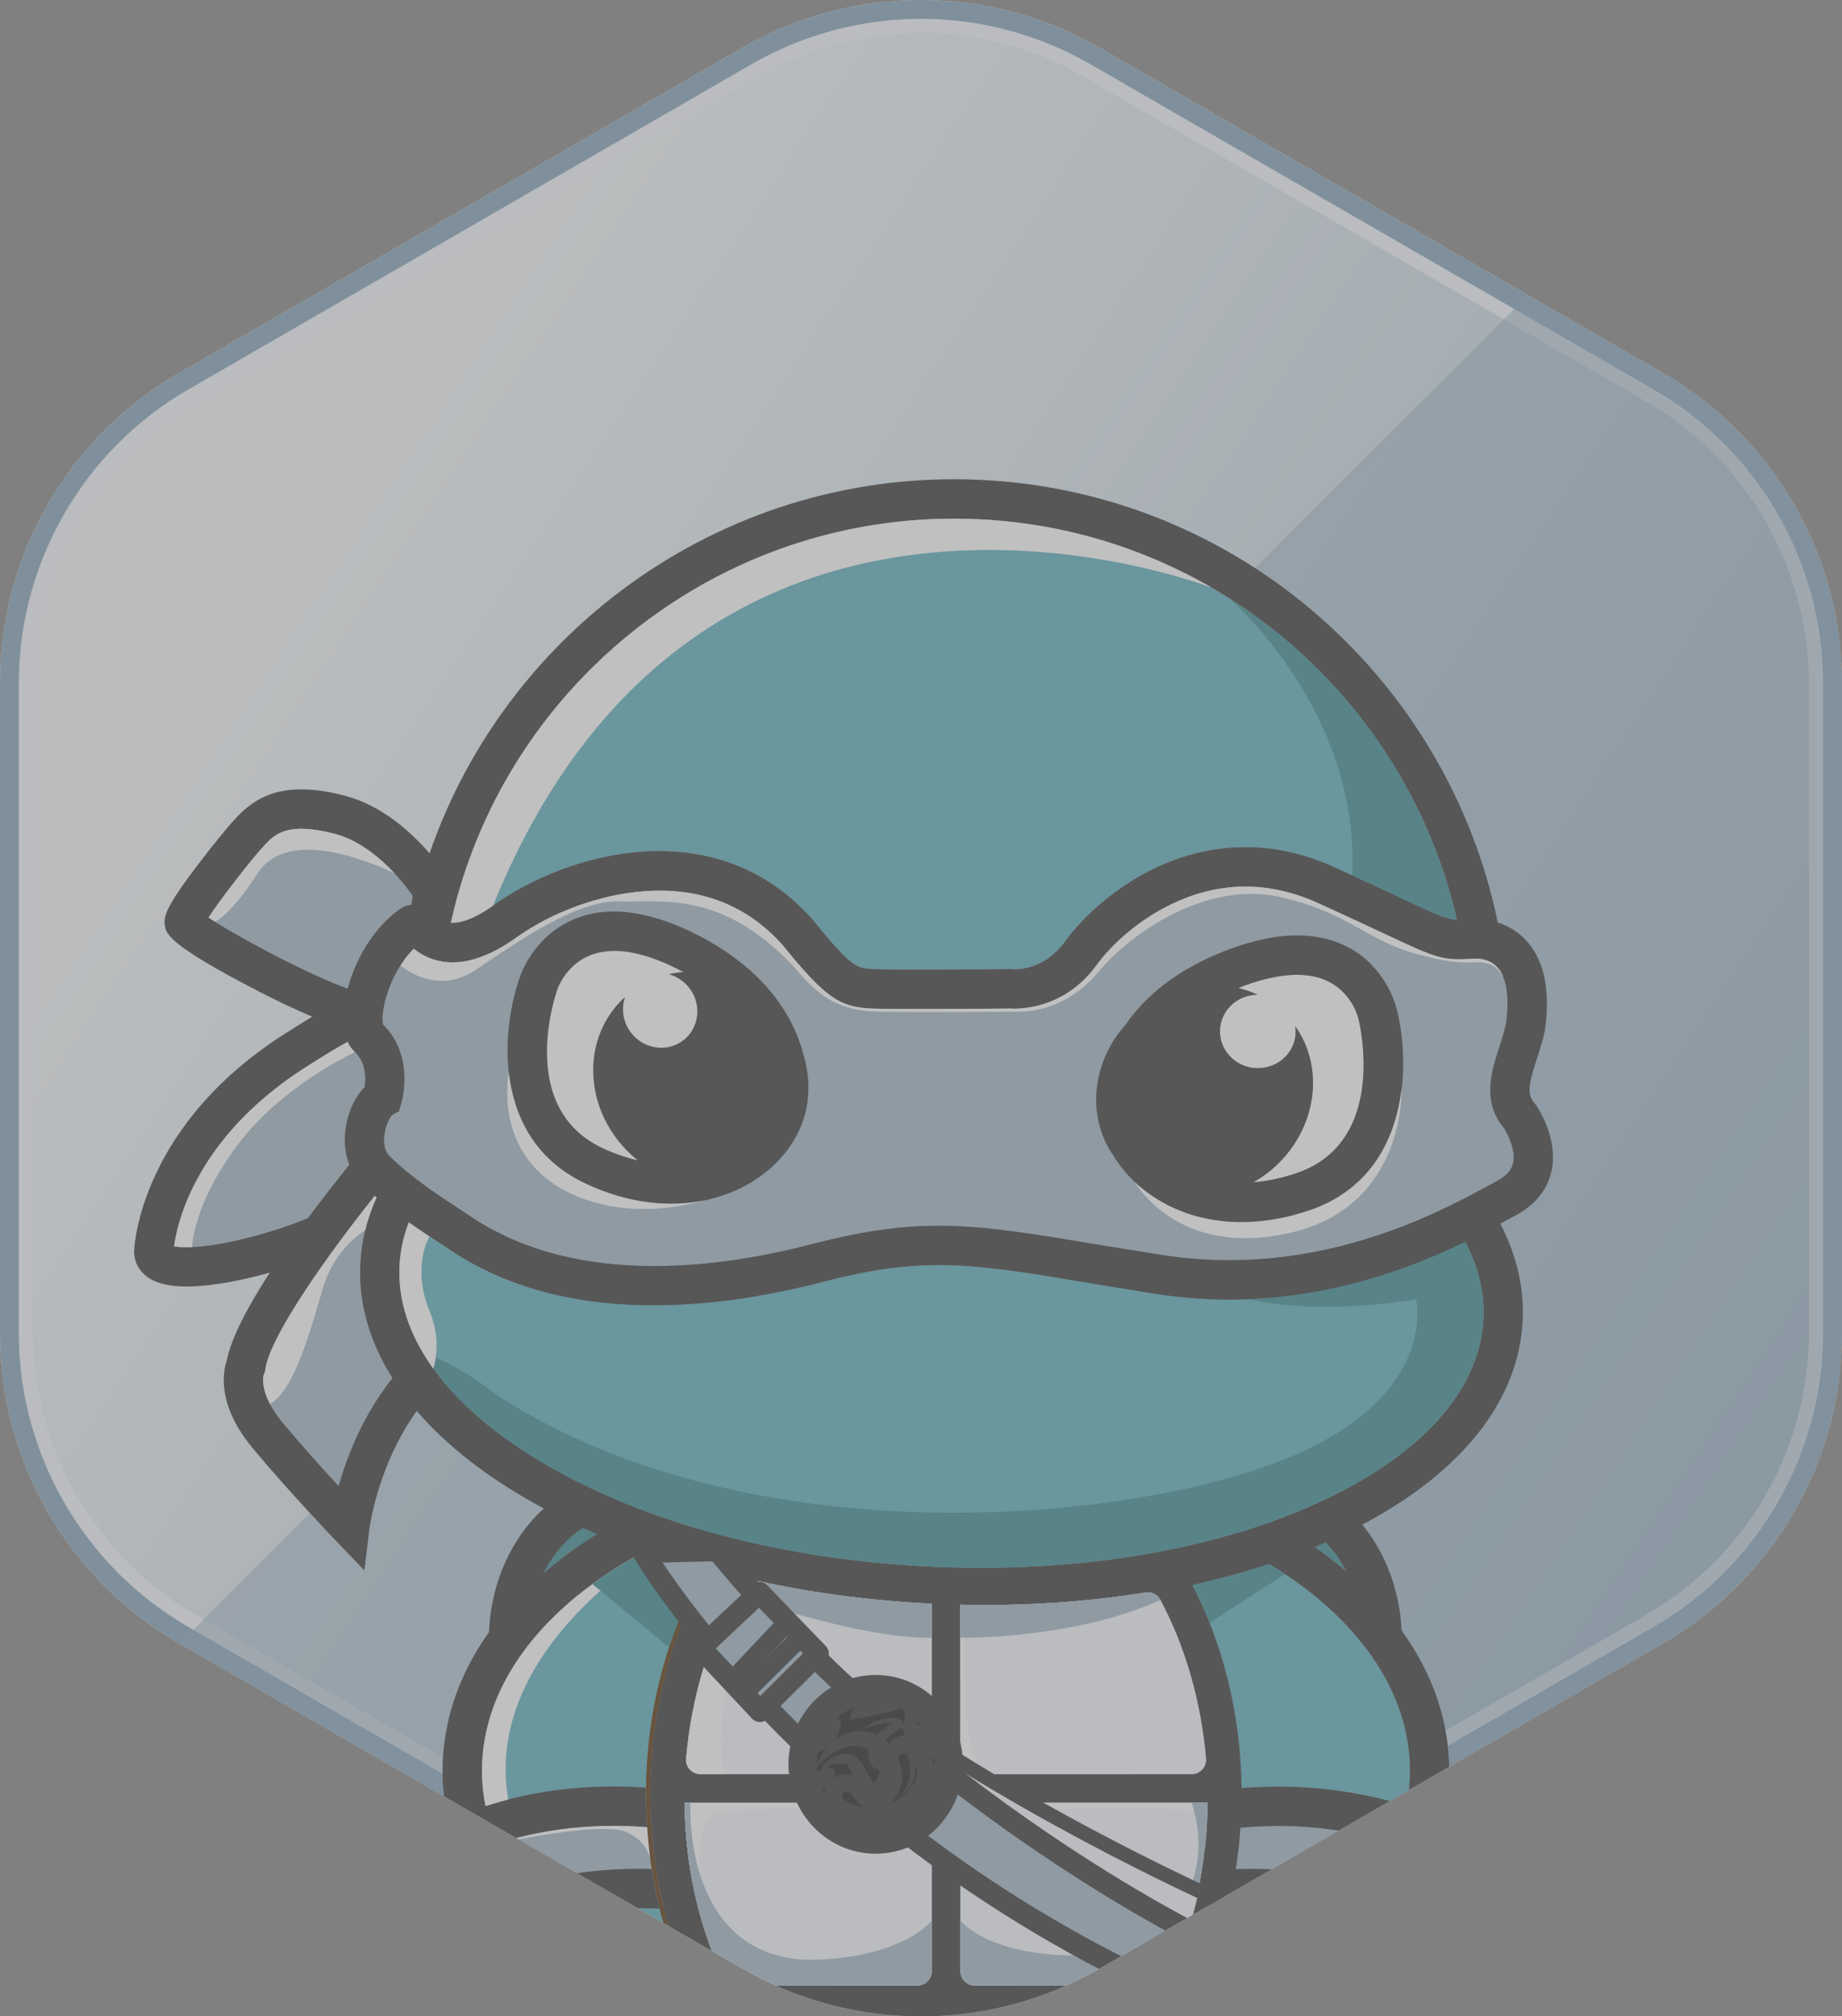 <?xml version="1.0" encoding="UTF-8"?>
<svg id="Layer_13" data-name="Layer 13" xmlns="http://www.w3.org/2000/svg" xmlns:xlink="http://www.w3.org/1999/xlink" viewBox="0 0 391.29 428.3">
  <rect x="0" y="0" width="391.29" height="428.3" fill="#808080" stroke="none"/>
  <defs>
    <style>
      .cls-1 {
        clip-path: url(#clippath);
      }

      .cls-2 {
        fill: none;
      }

      .cls-2, .cls-3, .cls-4, .cls-5, .cls-6, .cls-7, .cls-8, .cls-9, .cls-10, .cls-11, .cls-12, .cls-13, .cls-14, .cls-15, .cls-16, .cls-17, .cls-18, .cls-19 {
        stroke-width: 0px;
      }

      .cls-3 {
        fill: url(#linear-gradient);
      }

      .cls-20 {
        clip-path: url(#clippath-1);
      }

      .cls-21 {
        clip-path: url(#clippath-4);
      }

      .cls-22 {
        clip-path: url(#clippath-3);
      }

      .cls-23 {
        clip-path: url(#clippath-2);
      }

      .cls-24 {
        clip-path: url(#clippath-7);
      }

      .cls-25 {
        clip-path: url(#clippath-8);
      }

      .cls-26 {
        clip-path: url(#clippath-6);
      }

      .cls-27 {
        clip-path: url(#clippath-5);
      }

      .cls-28 {
        clip-path: url(#clippath-9);
      }

      .cls-29 {
        fill: #141414;
        stroke-linejoin: bevel;
        stroke-width: 6px;
      }

      .cls-29, .cls-30 {
        stroke: #2d2d2d;
      }

      .cls-31 {
        clip-path: url(#clippath-20);
      }

      .cls-32 {
        clip-path: url(#clippath-21);
      }

      .cls-33 {
        clip-path: url(#clippath-23);
      }

      .cls-34 {
        clip-path: url(#clippath-22);
      }

      .cls-35 {
        clip-path: url(#clippath-14);
      }

      .cls-36 {
        clip-path: url(#clippath-13);
      }

      .cls-37 {
        clip-path: url(#clippath-12);
      }

      .cls-38 {
        clip-path: url(#clippath-10);
      }

      .cls-39 {
        clip-path: url(#clippath-15);
      }

      .cls-40 {
        clip-path: url(#clippath-17);
      }

      .cls-41 {
        clip-path: url(#clippath-16);
      }

      .cls-42 {
        clip-path: url(#clippath-19);
      }

      .cls-43 {
        clip-path: url(#clippath-11);
      }

      .cls-44 {
        clip-path: url(#clippath-18);
      }

      .cls-4 {
        fill: #86a3b9;
        opacity: .48;
      }

      .cls-45 {
        opacity: .5;
      }

      .cls-5 {
        fill: #f3f7fd;
      }

      .cls-6 {
        fill: #f3f8fb;
      }

      .cls-7 {
        fill: #f6f7fd;
      }

      .cls-8 {
        fill: #4f2900;
      }

      .cls-9 {
        fill: #2d2d2d;
      }

      .cls-10 {
        fill: #54acbb;
      }

      .cls-11 {
        fill: #587b93;
      }

      .cls-12 {
        fill: #cb701f;
      }

      .cls-13 {
        fill: #a5c3d6;
      }

      .cls-14 {
        fill: #2f858e;
      }

      .cls-15 {
        fill: #7fa1bc;
      }

      .cls-16 {
        fill: #9eb3c4;
      }

      .cls-17 {
        fill: #7ea0b8;
      }

      .cls-18 {
        fill: #fff;
      }

      .cls-19 {
        fill: #fcf1e8;
      }

      .cls-30 {
        fill: #d07b92;
        stroke-linejoin: round;
        stroke-width: 4px;
      }
    </style>
    <linearGradient id="linear-gradient" x1="62.09" y1="125.49" x2="382.7" y2="338.33" gradientUnits="userSpaceOnUse">
      <stop offset=".01" stop-color="#f3f8fb"/>
      <stop offset="1" stop-color="#9fbbce"/>
    </linearGradient>
    <clipPath id="clippath">
      <path class="cls-2" d="M391.28,283.23v-138.16c0-27.15-14.48-52.24-38-65.81L233.64,10.18c-23.51-13.58-52.48-13.58-75.99,0L38,79.26C14.48,92.84,0,117.92,0,145.07v138.16C0,310.38,14.48,335.47,38,349.04l119.65,69.08c23.51,13.58,52.48,13.58,75.99,0l119.65-69.08c23.51-13.58,38-38.66,38-65.81Z"/>
    </clipPath>
    <clipPath id="clippath-1">
      <path class="cls-2" d="M104.73,192.37c16.03-11.45,47.31-20.15,67.78,2.83l.13.15c8.36,10.3,9.4,10.35,12.85,10.51,4.94.22,28.8,0,29.04,0h.26s.26.03.26.03c.22.02,6.54.52,11.12-5.81,7.9-10.9,30.06-28.24,57.33-15.84,6.03,2.74,10.62,4.89,13.97,6.46,7.49,3.51,9.58,4.49,12.01,4.66-10.65-46.66-51.31-82.58-101.39-85.05-1.82-.09-3.63-.13-5.44-.13-51.74,0-95.94,36.39-106.87,85.83,3.01.18,6.64-1.97,8.95-3.63Z"/>
    </clipPath>
    <clipPath id="clippath-2">
      <path class="cls-2" d="M318.51,222.38c.59-1.81,1.14-3.52,1.46-5.19.72-5.68.02-9.78-2.02-11.86-1.82-1.85-4.45-1.7-4.47-1.7l-.22.02c-7.05.38-7.74.06-19.34-5.38-3.52-1.65-7.89-3.7-13.87-6.42-10.09-4.59-20.19-4.7-30.03-.33-7.94,3.52-14.02,9.27-17.06,13.47-6.89,9.5-16.57,9.37-18.52,9.24-2.41.02-24.32.22-29.31,0-6.92-.31-9.94-2.46-18.91-13.52-7.59-8.48-17.52-12.31-29.52-11.39-9.3.71-19.43,4.4-27.08,9.87-11.18,7.99-18.23,5.16-21.71,2.34-5.38,5.33-7.14,13.83-6.5,16.12,6.78,6.7,3.97,16.36,3.85,16.78l-.48,1.61-1.41.8c-.45.38-1.58,2.28-1.74,4.78-.06.98,0,2.79,1.09,3.89,4.76,4.76,11.56,9.15,15.21,11.51,1.03.67,1.79,1.16,2.33,1.54,11.99,8.06,34.29,15.56,72.5,5.64,23.21-6.02,34.64-4.12,59.68.04,4.28.71,9.13,1.52,14.47,2.35,32.8,5.13,58.64-8.95,69.68-14.96l1.56-.85c1.84-.99,2.91-2.18,3.26-3.64.67-2.76-1.1-6.26-1.95-7.55-4.69-5.65-2.61-12.04-.94-17.2ZM171.31,235.39c-.03.17-.07.34-.1.51-.03.11-.06.23-.08.34-.14.57-.3,1.14-.49,1.7-.01.04-.02.07-.04.11-.09.26-.19.52-.29.78-.05.12-.09.24-.14.35-.1.25-.21.51-.33.76-.04.08-.07.16-.11.24-2.05,4.37-5.63,8.27-10.33,11.07-4.99,2.97-10.72,4.45-16.76,4.45s-11.96-1.39-17.99-4.16c-20.4-9.39-18.18-32.98-14.15-44.18.36-1.05,3.2-8.57,11.26-12.03,6.92-2.97,15.38-2.09,25.15,2.62,16.38,7.91,22.01,18.88,23.89,26.47,1.06,3.62,1.23,7.39.51,10.96ZM278.3,257.05c-4.95,1.71-9.87,2.56-14.58,2.56-7.44,0-14.35-2.11-19.97-6.26-2.98-2.19-5.39-4.84-7.15-7.72-5.9-8.34-4.7-19.95,2.47-27.95,4-5.79,10.78-11.9,22.33-16.14,10.18-3.73,18.68-3.78,25.28-.14,7.69,4.24,9.77,12,10.03,13.08,2.91,11.54,2.81,35.24-18.42,42.58Z"/>
    </clipPath>
    <clipPath id="clippath-3">
      <path class="cls-2" d="M318.51,222.38c.59-1.81,1.14-3.52,1.46-5.19.72-5.68.02-9.78-2.02-11.86-1.82-1.85-4.45-1.7-4.47-1.7l-.22.02c-7.05.38-7.74.06-19.34-5.38-3.52-1.65-7.89-3.7-13.87-6.42-10.09-4.59-20.19-4.7-30.03-.33-7.94,3.52-14.02,9.27-17.06,13.47-6.89,9.5-16.57,9.37-18.52,9.24-2.41.02-24.32.22-29.31,0-6.92-.31-9.94-2.46-18.91-13.52-7.59-8.48-17.52-12.31-29.52-11.39-9.3.71-19.43,4.4-27.08,9.87-11.18,7.99-18.23,5.16-21.71,2.34-5.38,5.33-7.14,13.83-6.5,16.12,6.78,6.7,3.97,16.36,3.85,16.78l-.48,1.61-1.41.8c-.45.38-1.58,2.28-1.74,4.78-.06.98,0,2.79,1.09,3.89,4.76,4.76,11.56,9.15,15.21,11.51,1.03.67,1.79,1.16,2.33,1.54,11.99,8.06,34.29,15.56,72.5,5.64,23.21-6.02,34.64-4.12,59.68.04,4.28.71,9.13,1.52,14.47,2.35,32.8,5.13,58.64-8.95,69.68-14.96l1.56-.85c1.84-.99,2.91-2.18,3.26-3.64.67-2.76-1.1-6.26-1.95-7.55-4.69-5.65-2.61-12.04-.94-17.2ZM171.31,235.39c-.03.17-.07.34-.1.51-.03.11-.06.23-.08.34-.14.57-.3,1.14-.49,1.7-.01.04-.02.07-.04.11-.09.26-.19.52-.29.78-.05.12-.09.24-.14.35-.1.25-.21.51-.33.76-.04.08-.07.16-.11.24-2.05,4.37-5.63,8.27-10.33,11.07-4.99,2.97-10.72,4.45-16.76,4.45s-11.96-1.39-17.99-4.16c-20.4-9.39-18.18-32.98-14.15-44.18.36-1.05,3.2-8.57,11.26-12.03,6.92-2.97,15.38-2.09,25.15,2.62,16.38,7.91,22.01,18.88,23.89,26.47,1.06,3.62,1.23,7.39.51,10.96ZM278.3,257.05c-4.95,1.71-9.87,2.56-14.58,2.56-7.44,0-14.35-2.11-19.97-6.26-2.98-2.19-5.39-4.84-7.15-7.72-5.9-8.34-4.7-19.95,2.47-27.95,4-5.79,10.78-11.9,22.33-16.14,10.18-3.73,18.68-3.78,25.28-.14,7.69,4.24,9.77,12,10.03,13.08,2.91,11.54,2.81,35.24-18.42,42.58Z"/>
    </clipPath>
    <clipPath id="clippath-4">
      <path class="cls-2" d="M318.51,222.38c.59-1.81,1.14-3.52,1.46-5.19.72-5.68.02-9.78-2.02-11.86-1.82-1.85-4.45-1.7-4.47-1.7l-.22.02c-7.05.38-7.74.06-19.34-5.38-3.52-1.65-7.89-3.7-13.87-6.42-10.09-4.59-20.19-4.7-30.03-.33-7.94,3.52-14.02,9.27-17.06,13.47-6.89,9.5-16.57,9.37-18.52,9.24-2.41.02-24.32.22-29.31,0-6.92-.31-9.94-2.46-18.91-13.52-7.59-8.48-17.52-12.31-29.52-11.39-9.3.71-19.43,4.4-27.08,9.87-11.18,7.99-18.23,5.16-21.71,2.34-5.38,5.33-7.14,13.83-6.5,16.12,6.78,6.7,3.97,16.36,3.85,16.78l-.48,1.61-1.41.8c-.45.38-1.58,2.28-1.74,4.78-.06.98,0,2.79,1.09,3.89,4.76,4.76,11.56,9.15,15.21,11.51,1.03.67,1.79,1.16,2.33,1.54,11.99,8.06,34.29,15.56,72.5,5.64,23.21-6.02,34.64-4.12,59.68.04,4.28.71,9.13,1.52,14.47,2.35,32.8,5.13,58.64-8.95,69.68-14.96l1.56-.85c1.84-.99,2.91-2.18,3.26-3.64.67-2.76-1.1-6.26-1.95-7.55-4.69-5.65-2.61-12.04-.94-17.2ZM171.31,235.39c-.03.17-.07.34-.1.51-.03.11-.06.23-.08.34-.14.57-.3,1.14-.49,1.7-.01.04-.02.07-.04.11-.09.26-.19.52-.29.78-.05.12-.09.24-.14.35-.1.25-.21.51-.33.76-.04.08-.07.16-.11.24-2.05,4.37-5.63,8.27-10.33,11.07-4.99,2.97-10.72,4.45-16.76,4.45s-11.96-1.39-17.99-4.16c-20.4-9.39-18.18-32.98-14.15-44.18.36-1.05,3.2-8.57,11.26-12.03,6.92-2.97,15.38-2.09,25.15,2.62,16.38,7.91,22.01,18.88,23.89,26.47,1.06,3.62,1.23,7.39.51,10.96ZM278.3,257.05c-4.95,1.71-9.87,2.56-14.58,2.56-7.44,0-14.35-2.11-19.97-6.26-2.98-2.19-5.39-4.84-7.15-7.72-5.9-8.34-4.7-19.95,2.47-27.95,4-5.79,10.78-11.9,22.33-16.14,10.18-3.73,18.68-3.78,25.28-.14,7.69,4.24,9.77,12,10.03,13.08,2.91,11.54,2.81,35.24-18.42,42.58Z"/>
    </clipPath>
    <clipPath id="clippath-5">
      <path class="cls-2" d="M104.73,192.37c16.03-11.45,47.31-20.15,67.78,2.83l.13.15c8.36,10.3,9.4,10.35,12.85,10.51,4.94.22,28.8,0,29.04,0h.26s.26.03.26.03c.22.02,6.54.52,11.12-5.81,7.9-10.9,30.06-28.24,57.33-15.84,6.03,2.74,10.62,4.89,13.97,6.46,7.49,3.51,9.58,4.49,12.01,4.66-10.65-46.66-51.31-82.58-101.39-85.05-1.82-.09-3.63-.13-5.44-.13-51.74,0-95.94,36.39-106.87,85.83,3.01.18,6.64-1.97,8.95-3.63Z"/>
    </clipPath>
    <clipPath id="clippath-6">
      <path class="cls-2" d="M245.6,274.84c-5.38-.84-10.25-1.65-14.55-2.37-24.55-4.08-34.72-5.77-56.21-.19-10.54,2.74-23.12,4.98-35.99,4.98-14.94,0-30.29-3.02-43.34-11.81l-.1-.07c-.38-.27-1.16-.77-2.06-1.36-1.69-1.09-4-2.59-6.52-4.37-1.15,3.01-1.81,6.08-1.97,9.21-.74,15.03,10.17,29.96,30.71,42.02,21.38,12.56,50.34,20.32,81.54,21.86,31.2,1.53,60.79-3.35,83.3-13.74,21.63-9.99,33.95-23.77,34.69-38.81.27-5.51-1.02-11-3.84-16.4-14.27,6.92-37.45,15.45-65.67,11.03Z"/>
    </clipPath>
    <clipPath id="clippath-7">
      <path class="cls-2" d="M245.6,274.84c-5.38-.84-10.25-1.65-14.55-2.37-24.55-4.08-34.72-5.77-56.21-.19-10.54,2.74-23.12,4.98-35.99,4.98-14.94,0-30.29-3.02-43.34-11.81l-.1-.07c-.38-.27-1.16-.77-2.06-1.36-1.69-1.09-4-2.59-6.52-4.37-1.15,3.01-1.81,6.08-1.97,9.21-.74,15.03,10.17,29.96,30.71,42.02,21.38,12.56,50.34,20.32,81.54,21.86,31.2,1.53,60.79-3.35,83.3-13.74,21.63-9.99,33.95-23.77,34.69-38.81.27-5.51-1.02-11-3.84-16.4-14.27,6.92-37.45,15.45-65.67,11.03Z"/>
    </clipPath>
    <clipPath id="clippath-8">
      <path class="cls-2" d="M160.26,335.66c-.22-.05-.45-.07-.67-.07-1.07,0-2.08.56-2.64,1.52-6.21,10.61-10.08,23.23-11.2,36.49-.07.83.21,1.63.78,2.25.59.64,1.39.99,2.26.99h46.09c1.68,0,3.04-1.36,3.04-3.04v-33.16c-.06,0-.12,0-.19,0-12.86-.63-25.48-2.31-37.49-4.98Z"/>
    </clipPath>
    <clipPath id="clippath-9">
      <path class="cls-2" d="M194.89,421.75c1.68,0,3.04-1.36,3.04-3.04v-32.72c0-1.68-1.36-3.04-3.04-3.04h-49.47c.13,11.25,2.15,22.02,6.01,32.02,1.57,4.06,5.56,6.79,9.93,6.79h33.53Z"/>
    </clipPath>
    <clipPath id="clippath-10">
      <path class="cls-2" d="M160.26,335.66c-.22-.05-.45-.07-.67-.07-1.07,0-2.08.56-2.64,1.52-6.21,10.61-10.08,23.23-11.2,36.49-.07.83.21,1.63.78,2.25.59.64,1.39.99,2.26.99h46.09c1.68,0,3.04-1.36,3.04-3.04v-33.16c-.06,0-.12,0-.19,0-12.86-.63-25.48-2.31-37.49-4.98Z"/>
    </clipPath>
    <clipPath id="clippath-11">
      <path class="cls-2" d="M194.89,421.75c1.68,0,3.04-1.36,3.04-3.04v-32.72c0-1.68-1.36-3.04-3.04-3.04h-49.47c.13,11.25,2.15,22.02,6.01,32.02,1.57,4.06,5.56,6.79,9.93,6.79h33.53Z"/>
    </clipPath>
    <clipPath id="clippath-12">
      <path class="cls-2" d="M255.38,375.88c.59-.65.88-1.49.8-2.37-1.03-12.05-4.37-23.69-9.67-33.65-.61-1.15-1.89-1.79-3.18-1.58-12.6,2.02-25.81,2.89-39.32,2.59v32.94c0,1.68,1.36,3.04,3.04,3.04h46.09c.86,0,1.65-.35,2.23-.98Z"/>
    </clipPath>
    <clipPath id="clippath-13">
      <path class="cls-2" d="M240.58,421.75c4.37,0,8.36-2.73,9.93-6.79,3.86-9.99,5.89-20.76,6.02-32.02h-49.47c-1.68,0-3.04,1.36-3.04,3.04v32.72c0,1.68,1.36,3.04,3.04,3.04h33.52Z"/>
    </clipPath>
    <clipPath id="clippath-14">
      <path class="cls-2" d="M240.58,421.75c4.37,0,8.36-2.73,9.93-6.79,3.86-9.99,5.89-20.76,6.02-32.02h-49.47c-1.68,0-3.04,1.36-3.04,3.04v32.72c0,1.68,1.36,3.04,3.04,3.04h33.52Z"/>
    </clipPath>
    <clipPath id="clippath-15">
      <path class="cls-2" d="M255.38,375.88c.59-.65.88-1.49.8-2.37-1.03-12.05-4.37-23.69-9.67-33.65-.61-1.15-1.89-1.79-3.18-1.58-12.6,2.02-25.81,2.89-39.32,2.59v32.94c0,1.68,1.36,3.04,3.04,3.04h46.09c.86,0,1.65-.35,2.23-.98Z"/>
    </clipPath>
    <clipPath id="clippath-16">
      <path class="cls-2" d="M269.61,332.22c-5.21,1.73-10.66,3.23-16.31,4.48,6.43,12.4,10.24,27.2,10.44,43.11,2.55-.21,5.13-.31,7.75-.31,9.54,0,18.87,1.43,27.27,4.15.49-2.47.74-4.96.74-7.47,0-17.22-11.47-32.81-29.89-43.96Z"/>
    </clipPath>
    <clipPath id="clippath-17">
      <path class="cls-2" d="M84.75,193.22s0,0,0,0c.81-.6,1.73-.94,2.67-1.05.1-.73.19-1.37.25-1.89-2.09-2.98-8.32-10.97-16.44-13.13-10.16-2.7-12.86.12-14.84,2.18-2.55,2.67-9.36,11.36-12.08,15.56,5.46,3.66,20.23,11.68,29.56,15.1,1.57-5.9,5.16-12.53,10.89-16.77Z"/>
    </clipPath>
    <clipPath id="clippath-18">
      <path class="cls-2" d="M73.38,239.82c.49-3.62,2.01-6.89,4.06-8.91.24-1.74.35-5.15-2.04-7.41-.65-.6-1.16-1.33-1.56-2.19-1.98,1.06-4.41,2.52-7.48,4.49l-.07.04c-24.46,14.99-28.62,33.74-29.31,38.89,2.12.42,7.64.34,16.82-2.11,4.08-1.09,8.06-2.44,11.6-3.89,3.31-4.47,6.46-8.46,8.78-11.32-.89-2.23-1.18-4.81-.8-7.59Z"/>
    </clipPath>
    <clipPath id="clippath-19">
      <path class="cls-2" d="M76.53,268.47c.24-4.85,1.4-9.56,3.46-14.1-.13-.11-.26-.23-.39-.34-9.82,12.29-22.14,29.6-23.21,36.71l-.13.83-.21.32c-.19.67-.94,4.38,4.09,10.44,3.84,4.62,8.35,9.62,11.78,13.34,1.76-6.24,5.15-15.05,11.43-22.9-4.88-7.75-7.24-15.95-6.83-24.29Z"/>
    </clipPath>
    <clipPath id="clippath-20">
      <path class="cls-2" d="M136.64,329.73c-20.96,11.26-34.25,27.9-34.25,46.45,0,2.52.26,5.01.75,7.48,8.4-2.73,17.73-4.16,27.3-4.16,2.28,0,4.54.08,6.78.24.23-17.19,4.68-33.08,12.07-46.04-4.34-1.19-8.56-2.52-12.65-3.97Z"/>
    </clipPath>
    <clipPath id="clippath-21">
      <path class="cls-2" d="M136.64,329.73c-20.96,11.26-34.25,27.9-34.25,46.45,0,2.52.26,5.01.75,7.48,8.4-2.73,17.73-4.16,27.3-4.16,2.28,0,4.54.08,6.78.24.23-17.19,4.68-33.08,12.07-46.04-4.34-1.19-8.56-2.52-12.65-3.97Z"/>
    </clipPath>
    <clipPath id="clippath-22">
      <path class="cls-2" d="M135.93,405.35c-6.7,0-13.32.78-19.46,2.27,1.15,1.19,2.36,2.36,3.64,3.51,6.37,5.68,14.77,8.81,23.64,8.81h1.21c-1.99-4.63-3.6-9.47-4.83-14.48-1.39-.07-2.79-.11-4.2-.11Z"/>
    </clipPath>
    <clipPath id="clippath-23">
      <path class="cls-2" d="M130.44,387.86c-8.75,0-17.25,1.3-24.85,3.79,1.28,3.03,2.94,6,4.97,8.89,7.87-2.33,16.57-3.56,25.36-3.56.84,0,1.68.01,2.51.03-.45-2.92-.78-5.88-.98-8.87-2.31-.19-4.65-.29-7.01-.29Z"/>
    </clipPath>
  </defs>
  <g class="cls-45">
    <g>
      <g>
        <g>
          <path class="cls-3" d="M195.64,424.8c-12.71,0-25.24-3.36-36.25-9.71l-119.64-69.08c-22.36-12.91-36.25-36.97-36.25-62.79v-138.15c0-25.82,13.89-49.88,36.25-62.79L159.39,13.21c11.01-6.35,23.54-9.71,36.25-9.71s25.24,3.36,36.25,9.71l119.64,69.08c22.36,12.91,36.25,36.97,36.25,62.79v138.15c0,25.82-13.89,49.88-36.25,62.79l-119.64,69.08c-11.01,6.35-23.54,9.71-36.25,9.71Z"/>
          <path class="cls-7" d="M195.64,7c12.1,0,24.03,3.2,34.5,9.24l119.64,69.08c21.28,12.29,34.5,35.18,34.5,59.76v138.15c0,24.57-13.22,47.47-34.5,59.76l-119.64,69.08c-10.47,6.05-22.4,9.24-34.5,9.24s-24.03-3.2-34.5-9.24l-119.64-69.08c-21.28-12.29-34.5-35.18-34.5-59.76v-138.15c0-24.57,13.22-47.47,34.5-59.76L161.14,16.24c10.47-6.05,22.4-9.24,34.5-9.24M195.64,0C182.52,0,169.4,3.39,157.64,10.18L38,79.26C14.49,92.83,0,117.92,0,145.08v138.15C0,310.38,14.49,335.47,38,349.05l119.64,69.08c11.76,6.79,24.88,10.18,38,10.18s26.24-3.39,38-10.18l119.64-69.08c23.51-13.58,38-38.67,38-65.82v-138.15c0-27.15-14.49-52.24-38-65.82L233.64,10.18C221.89,3.39,208.76,0,195.64,0h0Z"/>
          <path class="cls-12" d="M195.64,4c12.62,0,25.07,3.34,36,9.65l119.64,69.08c22.21,12.82,36,36.71,36,62.35v138.15c0,25.64-13.79,49.53-36,62.35l-119.64,69.08c-10.93,6.31-23.38,9.65-36,9.65s-25.07-3.34-36-9.65l-119.64-69.08c-22.21-12.82-36-36.71-36-62.35v-138.15c0-25.64,13.79-49.53,36-62.35L159.64,13.65c10.93-6.31,23.38-9.65,36-9.65M195.64,0C182.52,0,169.4,3.39,157.64,10.18L38,79.26C14.49,92.83,0,117.92,0,145.08v138.15C0,310.38,14.49,335.47,38,349.05l119.64,69.08c11.76,6.79,24.88,10.18,38,10.18s26.24-3.39,38-10.18l119.64-69.08c23.51-13.58,38-38.67,38-65.82v-138.15c0-27.15-14.49-52.24-38-65.82L233.64,10.18C221.89,3.39,208.76,0,195.64,0h0Z"/>
        </g>
        <g>
          <circle class="cls-19" cx="194.12" cy="208.47" r="102.87"/>
          <circle class="cls-15" cx="197.16" cy="215.3" r="102.87"/>
          <path class="cls-11" d="M286.51,164.27c-18.64-26.29-49.31-43.44-83.99-43.44-56.82,0-102.87,46.06-102.87,102.87,0,18.56,4.91,35.96,13.51,51-11.89-16.78-18.88-37.28-18.88-59.4,0-56.82,46.06-102.87,102.88-102.87,38.24,0,71.61,20.87,89.34,51.84Z"/>
          <circle class="cls-6" cx="197.16" cy="215.3" r="79.08"/>
          <path class="cls-11" d="M124.08,245.55c14.17,21.31,38.39,35.35,65.89,35.35,43.68,0,79.08-35.4,79.08-79.07,0-10.72-2.13-20.93-6-30.26,8.34,12.53,13.2,27.57,13.2,43.76,0,43.67-35.41,79.08-79.09,79.08-32.97,0-61.21-20.17-73.09-48.85Z"/>
          <path class="cls-13" d="M270.25,185.07c-14.17-21.31-38.39-35.35-65.89-35.35-43.68,0-79.08,35.4-79.08,79.07,0,10.72,2.13,20.93,6,30.26-8.34-12.53-13.2-27.57-13.2-43.76,0-43.67,35.41-79.08,79.09-79.08,32.97,0,61.21,20.17,73.09,48.85Z"/>
        </g>
        <g>
          <path class="cls-7" d="M195.64,7c12.1,0,24.03,3.2,34.5,9.24l119.64,69.08c21.28,12.29,34.5,35.18,34.5,59.76v138.15c0,24.57-13.22,47.47-34.5,59.76l-119.64,69.08c-10.48,6.05-22.4,9.24-34.5,9.24s-24.02-3.2-34.5-9.24l-119.64-69.08c-21.28-12.29-34.5-35.18-34.5-59.76v-138.15c0-24.57,13.22-47.47,34.5-59.76L161.14,16.24c10.47-6.05,22.4-9.24,34.5-9.24M195.64,0C182.52,0,169.4,3.39,157.64,10.18L38,79.26C14.49,92.83,0,117.92,0,145.08v138.15c0,27.15,14.49,52.24,38,65.82l119.64,69.08c11.76,6.79,24.88,10.18,38,10.18s26.24-3.39,38-10.18l119.64-69.08c23.51-13.58,38-38.67,38-65.82v-138.15c0-27.15-14.49-52.24-38-65.82L233.64,10.18C221.89,3.39,208.76,0,195.64,0h0Z"/>
          <path class="cls-17" d="M195.64,4c12.62,0,25.07,3.34,36,9.65l119.64,69.08c22.21,12.82,36,36.71,36,62.35v138.15c0,25.64-13.79,49.53-36,62.35l-119.64,69.08c-10.93,6.31-23.38,9.65-36,9.65s-25.07-3.34-36-9.65l-119.64-69.08c-22.21-12.82-36-36.71-36-62.35v-138.15c0-25.64,13.79-49.53,36-62.35L159.64,13.65c10.93-6.31,23.38-9.65,36-9.65M195.64,0C182.52,0,169.4,3.39,157.64,10.18L38,79.26C14.49,92.83,0,117.92,0,145.08v138.15c0,27.15,14.49,52.24,38,65.82l119.64,69.08c11.76,6.79,24.88,10.18,38,10.18s26.24-3.39,38-10.18l119.64-69.08c23.51-13.58,38-38.67,38-65.82v-138.15c0-27.15-14.49-52.24-38-65.82L233.64,10.18C221.89,3.39,208.76,0,195.64,0h0Z"/>
        </g>
      </g>
      <path class="cls-4" d="M391.28,145.08v138.15c0,27.15-14.49,52.24-38,65.82l-119.65,69.07c-11.75,6.79-24.88,10.18-38,10.18s-26.24-3.39-38-10.18l-119.48-68.97L324.6,62.7l28.68,16.56c23.51,13.57,38,38.66,38,65.82Z"/>
    </g>
    <g class="cls-1">
      <g>
        <g>
          <path class="cls-14" d="M115.5,334.12c3.19-2.74,6.71-5.35,10.55-7.81.24-.15.49-.29.73-.44-1-.43-1.98-.87-2.96-1.31-3.41,2.17-6.29,5.49-8.33,9.56Z"/>
          <path class="cls-14" d="M281.61,327.63c-.76.33-1.53.67-2.31.99,2.38,1.66,4.61,3.39,6.71,5.17-1.21-2.33-2.7-4.41-4.4-6.16Z"/>
          <path class="cls-10" d="M135.93,405.35c-6.7,0-13.32.78-19.46,2.27,1.15,1.19,2.36,2.36,3.64,3.51,6.37,5.68,14.77,8.81,23.64,8.81h1.21c-1.99-4.63-3.6-9.47-4.83-14.48-1.39-.07-2.79-.11-4.2-.11Z"/>
          <path class="cls-10" d="M260.82,405.52c-1.23,4.98-2.84,9.81-4.82,14.41h2.15c8.87,0,17.27-3.13,23.64-8.81,1.29-1.15,2.5-2.32,3.65-3.51-6.15-1.49-12.75-2.26-19.43-2.26-1.74,0-3.47.07-5.19.17Z"/>
          <path class="cls-10" d="M136.64,329.73c-20.96,11.26-34.25,27.9-34.25,46.45,0,2.52.26,5.01.75,7.48,8.4-2.73,17.73-4.16,27.3-4.16,2.28,0,4.54.08,6.78.24.23-17.19,4.68-33.08,12.07-46.04-4.34-1.19-8.56-2.52-12.65-3.97Z"/>
          <path class="cls-10" d="M269.61,332.22c-5.21,1.73-10.66,3.23-16.31,4.48,6.43,12.4,10.24,27.2,10.44,43.11,2.55-.21,5.13-.31,7.75-.31,9.54,0,18.87,1.43,27.27,4.15.49-2.47.74-4.96.74-7.47,0-17.22-11.47-32.81-29.89-43.96Z"/>
          <path class="cls-16" d="M130.44,387.86c-8.75,0-17.25,1.3-24.85,3.79,1.28,3.03,2.94,6,4.97,8.89,7.87-2.33,16.57-3.56,25.36-3.56.84,0,1.68.01,2.51.03-.45-2.92-.78-5.88-.98-8.87-2.31-.19-4.65-.29-7.01-.29Z"/>
          <path class="cls-16" d="M263.51,388.24c-.2,2.97-.53,5.91-.98,8.81,1.16-.04,2.32-.07,3.49-.07,8.77,0,17.45,1.22,25.33,3.55,2.03-2.89,3.69-5.86,4.97-8.89-7.59-2.48-16.09-3.78-24.81-3.78-2.68,0-5.35.13-7.99.37Z"/>
          <path class="cls-8" d="M138.18,381.12c0-17.61,4.44-33.92,11.95-47.19-.28-.08-.56-.16-.84-.23-7.4,12.96-11.84,28.85-12.07,46.04,0,.46-.01.92-.01,1.38,0,2.36.09,4.7.25,7.03.2,2.99.53,5.95.98,8.87.44,2.86,1.01,5.67,1.69,8.45,1.23,5,2.85,9.85,4.83,14.48.9,2.09,1.86,4.13,2.9,6.13l1.17,2.24h.97l-1.17-2.24c-6.97-13.3-10.66-28.84-10.66-44.94Z"/>
          <path class="cls-16" d="M84.75,193.22s0,0,0,0c.81-.6,1.73-.94,2.67-1.05.1-.73.19-1.37.25-1.89-2.09-2.98-8.32-10.97-16.44-13.13-10.16-2.7-12.86.12-14.84,2.18-2.55,2.67-9.36,11.36-12.08,15.56,5.46,3.66,20.23,11.68,29.56,15.1,1.57-5.9,5.16-12.53,10.89-16.77Z"/>
          <path class="cls-16" d="M73.38,239.82c.49-3.62,2.01-6.89,4.06-8.91.24-1.74.35-5.15-2.04-7.41-.65-.6-1.16-1.33-1.56-2.19-1.98,1.06-4.41,2.52-7.48,4.49l-.07.04c-24.46,14.99-28.62,33.74-29.31,38.89,2.12.42,7.64.34,16.82-2.11,4.08-1.09,8.06-2.44,11.6-3.89,3.31-4.47,6.46-8.46,8.78-11.32-.89-2.23-1.18-4.81-.8-7.59Z"/>
          <path class="cls-16" d="M76.53,268.47c.24-4.85,1.4-9.56,3.46-14.1-.13-.11-.26-.23-.39-.34-9.82,12.29-22.14,29.6-23.21,36.71l-.13.83-.21.32c-.19.67-.94,4.38,4.09,10.44,3.84,4.62,8.35,9.62,11.78,13.34,1.76-6.24,5.15-15.05,11.43-22.9-4.88-7.75-7.24-15.95-6.83-24.29Z"/>
          <path class="cls-10" d="M104.73,192.37c16.03-11.45,47.31-20.15,67.78,2.83l.13.15c8.36,10.3,9.4,10.35,12.85,10.51,4.94.22,28.8,0,29.04,0h.26s.26.03.26.03c.22.02,6.54.52,11.12-5.81,7.9-10.9,30.06-28.24,57.33-15.84,6.03,2.74,10.62,4.89,13.97,6.46,7.49,3.51,9.58,4.49,12.01,4.66-10.65-46.66-51.31-82.58-101.39-85.05-1.82-.09-3.63-.13-5.44-.13-51.74,0-95.94,36.39-106.87,85.83,3.01.18,6.64-1.97,8.95-3.63Z"/>
          <path class="cls-10" d="M245.6,274.84c-5.38-.84-10.25-1.65-14.55-2.37-24.55-4.08-34.72-5.77-56.21-.19-10.54,2.74-23.12,4.98-35.99,4.98-14.94,0-30.29-3.02-43.34-11.81l-.1-.07c-.38-.27-1.16-.77-2.06-1.36-1.69-1.09-4-2.59-6.52-4.37-1.15,3.01-1.81,6.08-1.97,9.21-.74,15.03,10.17,29.96,30.71,42.02,21.38,12.56,50.34,20.32,81.54,21.86,31.2,1.53,60.79-3.35,83.3-13.74,21.63-9.99,33.95-23.77,34.69-38.81.27-5.51-1.02-11-3.84-16.4-14.27,6.92-37.45,15.45-65.67,11.03Z"/>
          <path class="cls-16" d="M318.51,222.38c.59-1.81,1.14-3.52,1.46-5.19.72-5.68.02-9.78-2.02-11.86-1.82-1.85-4.45-1.7-4.47-1.7l-.22.02c-7.05.38-7.74.06-19.34-5.38-3.52-1.65-7.89-3.7-13.87-6.42-10.09-4.59-20.19-4.7-30.03-.33-7.94,3.52-14.02,9.27-17.06,13.47-6.89,9.5-16.57,9.37-18.52,9.24-2.41.02-24.32.22-29.31,0-6.92-.31-9.94-2.46-18.91-13.52-7.59-8.48-17.52-12.31-29.52-11.39-9.3.71-19.43,4.4-27.08,9.87-11.18,7.99-18.23,5.16-21.71,2.34-5.38,5.33-7.14,13.83-6.5,16.12,6.78,6.7,3.97,16.36,3.85,16.78l-.48,1.61-1.41.8c-.45.38-1.58,2.28-1.74,4.78-.06.98,0,2.79,1.09,3.89,4.76,4.76,11.56,9.15,15.21,11.51,1.03.67,1.79,1.16,2.33,1.54,11.99,8.06,34.29,15.56,72.5,5.64,23.21-6.02,34.64-4.12,59.68.04,4.28.71,9.13,1.52,14.47,2.35,32.8,5.13,58.64-8.95,69.68-14.96l1.56-.85c1.84-.99,2.91-2.18,3.26-3.64.67-2.76-1.1-6.26-1.95-7.55-4.69-5.65-2.61-12.04-.94-17.2ZM171.31,235.39c-.03.17-.07.34-.1.51-.03.11-.06.23-.08.34-.14.57-.3,1.14-.49,1.7-.01.04-.02.07-.04.11-.09.26-.19.52-.29.78-.05.12-.09.24-.14.35-.1.25-.21.51-.33.76-.04.08-.07.16-.11.24-2.05,4.37-5.63,8.27-10.33,11.07-4.99,2.97-10.72,4.45-16.76,4.45s-11.96-1.39-17.99-4.16c-20.4-9.39-18.18-32.98-14.15-44.18.36-1.05,3.2-8.57,11.26-12.03,6.92-2.97,15.38-2.09,25.15,2.62,16.38,7.91,22.01,18.88,23.89,26.47,1.06,3.62,1.23,7.39.51,10.96ZM278.3,257.05c-4.95,1.71-9.87,2.56-14.58,2.56-7.44,0-14.35-2.11-19.97-6.26-2.98-2.19-5.39-4.84-7.15-7.72-5.9-8.34-4.7-19.95,2.47-27.95,4-5.79,10.78-11.9,22.33-16.14,10.18-3.73,18.68-3.78,25.28-.14,7.69,4.24,9.77,12,10.03,13.08,2.91,11.54,2.81,35.24-18.42,42.58Z"/>
          <path class="cls-9" d="M326.21,234.64l-.26-.33c-1.67-1.94-1.16-4.22.51-9.35.66-2.02,1.33-4.11,1.75-6.35l.04-.23c1.09-8.5-.36-14.86-4.33-18.91-1.84-1.88-3.89-2.92-5.75-3.51-10.57-51.42-54.89-91.32-109.68-94.02-53.53-2.63-100.58,31.05-117.24,79.33-3.83-4.43-10.03-10.13-17.88-12.22-13.17-3.51-19.04.3-23.04,4.49-1.72,1.79-5.51,6.44-8.63,10.58-6.7,8.88-6.99,10.68-6.66,12.59.27,1.58.68,3.96,19.71,13.77,3.57,1.84,7.64,3.82,11.59,5.48-1.37.82-2.85,1.73-4.45,2.76-32.02,19.64-33.36,45.89-33.4,47v.12s0,.12,0,.12c.06,2.64,1.57,4.85,4.15,6.07,1.88.89,4.35,1.24,7.06,1.24,5.7,0,12.43-1.53,16.76-2.71.29-.08.57-.16.85-.24-4.5,6.95-8.21,13.8-9.12,18.65-.8,2.29-2.26,9.33,5.51,18.67,7.53,9.06,17.19,19.14,17.59,19.57l6.11,6.37,1.06-8.77c.02-.15,1.74-13.58,10.07-25.09,5.7,6.62,13.36,12.82,22.82,18.37,1.36.8,2.76,1.58,4.17,2.34-6.73,6.08-11.21,15.55-11.64,26.26-6.46,9.08-9.87,19.08-9.87,29.46,0,3.54.41,7.03,1.19,10.46l-.15.06.95,3.02.22.69c.06.21.14.41.21.61.16.5.33.99.51,1.49.1.29.22.57.33.85.18.48.36.95.56,1.42.15.37.33.73.49,1.1.17.38.34.77.52,1.15.36.75.74,1.5,1.13,2.25.04.08.08.15.12.23.36.66.73,1.32,1.12,1.98.06.1.12.19.17.29.39.65.79,1.3,1.21,1.94.05.08.11.16.16.25.46.7.95,1.4,1.44,2.09.2.27.41.55.61.82.29.38.56.77.86,1.15l.18.22,1.66,2.11.07-.02c2.08,2.42,4.4,4.77,6.94,7.04,7.91,7.05,18.28,10.93,29.21,10.93h5.29l-1.17-2.24c-1.04-1.99-2.01-4.04-2.9-6.13h-1.21c-8.87,0-17.27-3.13-23.64-8.81-1.29-1.15-2.49-2.32-3.64-3.51,6.15-1.49,12.76-2.27,19.46-2.27,1.41,0,2.81.05,4.2.11-.68-2.77-1.25-5.59-1.69-8.45-.83-.02-1.67-.03-2.51-.03-8.79,0-17.49,1.23-25.36,3.56-2.03-2.89-3.69-5.86-4.97-8.89,7.59-2.49,16.1-3.79,24.85-3.79,2.36,0,4.7.1,7.01.29-.16-2.33-.25-4.67-.25-7.03,0-.46,0-.92.01-1.38-2.24-.16-4.5-.24-6.78-.24-9.57,0-18.91,1.43-27.3,4.16-.49-2.47-.75-4.97-.75-7.48,0-18.54,13.29-35.19,34.25-46.45,4.09,1.45,8.31,2.78,12.65,3.97.28.08.56.16.84.23-7.51,13.27-11.95,29.57-11.95,47.19,0,16.1,3.68,31.64,10.66,44.94l1.17,2.24h108.14c10.93,0,21.3-3.88,29.21-10.93,2.55-2.27,4.87-4.63,6.95-7.06l.06.02,1.56-1.99.27-.35c.12-.16.24-.32.36-.47.26-.34.52-.68.78-1.02.11-.16.22-.31.34-.47.27-.37.54-.75.8-1.13.15-.22.29-.44.44-.66.21-.31.43-.63.63-.95.35-.54.69-1.09,1.02-1.64.02-.04.05-.08.07-.12.41-.7.81-1.39,1.19-2.1.02-.04.04-.08.06-.12,1.55-2.89,2.8-5.84,3.75-8.85.01-.03.02-.06.03-.09v-.03s.2-.59.2-.59l.97-3.09-.15-.06c.78-3.43,1.18-6.91,1.18-10.44,0-10.51-3.49-20.62-10.11-29.8-.42-8.73-3.53-16.61-8.35-22.48,21.19-11.18,33.23-26.39,34.06-43.28.35-7.02-1.26-13.93-4.75-20.64.65-.35,1.28-.69,1.86-1.01l1.53-.83c5.01-2.7,6.81-6.44,7.44-9.1,1.66-7.01-2.82-13.65-3.33-14.39ZM202.65,110.17c1.8,0,3.62.04,5.44.13,50.08,2.47,90.74,38.39,101.39,85.05-2.43-.17-4.53-1.15-12.01-4.66-3.35-1.57-7.94-3.72-13.97-6.46-27.27-12.4-49.43,4.94-57.33,15.84-4.59,6.33-10.9,5.83-11.12,5.81l-.26-.03h-.26c-.24,0-24.09.23-29.04,0-3.45-.16-4.49-.2-12.85-10.51l-.13-.15c-20.47-22.98-51.75-14.28-67.78-2.83-2.32,1.65-5.95,3.8-8.95,3.63,10.92-49.43,55.13-85.83,106.87-85.83ZM44.3,194.89c2.72-4.2,9.53-12.89,12.08-15.56,1.98-2.06,4.68-4.89,14.84-2.18,8.12,2.16,14.36,10.16,16.44,13.13-.06.52-.14,1.16-.25,1.89-.93.11-1.85.45-2.67,1.05t0,0c-5.73,4.24-9.32,10.86-10.89,16.77-9.33-3.42-24.1-11.43-29.56-15.1ZM53.81,262.62c-9.18,2.45-14.7,2.53-16.82,2.11.69-5.15,4.85-23.9,29.31-38.89l.07-.04c3.07-1.96,5.5-3.42,7.48-4.49.39.86.91,1.59,1.56,2.19,2.38,2.26,2.28,5.67,2.04,7.41-2.05,2.02-3.57,5.29-4.06,8.91-.38,2.78-.08,5.35.8,7.59-2.31,2.86-5.46,6.85-8.78,11.32-3.54,1.46-7.53,2.81-11.6,3.89ZM71.92,315.65c-3.44-3.73-7.94-8.72-11.78-13.34-5.03-6.05-4.28-9.77-4.09-10.44l.21-.32.13-.83c1.08-7.11,13.4-24.42,23.21-36.71.13.11.26.23.39.34-2.06,4.54-3.22,9.25-3.46,14.1-.41,8.34,1.94,16.53,6.83,24.29-6.28,7.84-9.67,16.66-11.43,22.9ZM126.05,326.32c-3.84,2.45-7.36,5.06-10.55,7.81,2.04-4.07,4.92-7.39,8.33-9.56.98.44,1.96.88,2.96,1.31-.24.15-.49.29-.73.44ZM151.43,414.96c-3.86-10-5.88-20.76-6.01-32.02h49.47c1.68,0,3.04,1.36,3.04,3.04v32.72c0,1.68-1.36,3.04-3.04,3.04h-33.53c-4.37,0-8.36-2.73-9.93-6.79ZM204.02,373.81v-32.94c13.51.3,26.72-.56,39.32-2.59,1.28-.21,2.57.43,3.18,1.58,5.3,9.96,8.64,21.6,9.67,33.65.08.88-.21,1.72-.8,2.37-.58.63-1.37.98-2.23.98h-46.09c-1.68,0-3.04-1.36-3.04-3.04ZM197.93,373.81c0,1.68-1.36,3.04-3.04,3.04h-46.09c-.87,0-1.67-.35-2.26-.99-.57-.62-.85-1.42-.78-2.25,1.12-13.26,4.99-25.88,11.2-36.49.56-.96,1.57-1.52,2.64-1.52.22,0,.44.02.67.07,12.01,2.67,24.63,4.35,37.49,4.98.06,0,.12,0,.19,0v33.16ZM204.02,418.71v-32.72c0-1.68,1.36-3.04,3.04-3.04h49.47c-.13,11.26-2.15,22.03-6.02,32.02-1.57,4.06-5.56,6.79-9.93,6.79h-33.52c-1.68,0-3.04-1.36-3.04-3.04ZM281.79,411.12c-6.37,5.68-14.77,8.81-23.64,8.81h-2.15c1.98-4.61,3.59-9.43,4.82-14.41,1.72-.1,3.45-.17,5.19-.17,6.68,0,13.29.78,19.43,2.26-1.15,1.19-2.36,2.36-3.65,3.51ZM291.34,400.53c-7.87-2.33-16.56-3.55-25.33-3.55-1.17,0-2.33.03-3.49.07.45-2.9.78-5.84.98-8.81,2.63-.25,5.3-.37,7.99-.37,8.73,0,17.22,1.3,24.81,3.78-1.28,3.03-2.94,6-4.97,8.89ZM299.51,376.18c0,2.51-.26,5-.74,7.47-8.4-2.72-17.72-4.15-27.27-4.15-2.61,0-5.2.11-7.75.31-.2-15.91-4.02-30.71-10.44-43.11,5.65-1.25,11.1-2.75,16.31-4.48,18.43,11.15,29.89,26.74,29.89,43.96ZM279.3,328.63c.78-.32,1.54-.66,2.31-.99,1.71,1.75,3.2,3.83,4.4,6.16-2.1-1.78-4.33-3.51-6.71-5.17ZM315.12,280.2c-.74,15.03-13.06,28.82-34.69,38.81-22.51,10.4-52.09,15.28-83.3,13.74-31.2-1.54-60.16-9.3-81.54-21.86-20.54-12.07-31.45-26.99-30.71-42.02.15-3.13.82-6.2,1.97-9.21,2.52,1.78,4.83,3.28,6.52,4.37.9.58,1.67,1.08,2.06,1.36l.1.07c13.05,8.79,28.39,11.81,43.34,11.81,12.87,0,25.44-2.24,35.99-4.98,21.49-5.58,31.65-3.89,56.21.19,4.3.71,9.17,1.52,14.55,2.37,28.22,4.42,51.4-4.11,65.67-11.03,2.82,5.4,4.11,10.89,3.84,16.4ZM321.4,247.13c-.35,1.46-1.42,2.65-3.26,3.64l-1.56.85c-11.04,6.01-36.88,20.08-69.68,14.96-5.34-.84-10.19-1.64-14.47-2.35-25.04-4.16-36.47-6.06-59.68-.04-38.21,9.92-60.52,2.41-72.5-5.64-.54-.38-1.29-.87-2.33-1.54-3.65-2.36-10.44-6.75-15.21-11.51-1.1-1.1-1.16-2.91-1.09-3.89.16-2.5,1.29-4.4,1.74-4.78l1.41-.8.48-1.61c.12-.41,2.93-10.08-3.85-16.78-.65-2.29,1.12-10.79,6.5-16.12,3.48,2.82,10.52,5.65,21.71-2.34,7.66-5.47,17.78-9.16,27.08-9.87,12-.92,21.94,2.91,29.52,11.39,8.97,11.05,11.99,13.2,18.91,13.52,4.99.23,26.9.03,29.31,0,1.95.13,11.63.26,18.52-9.24,3.04-4.2,9.13-9.95,17.06-13.47,9.83-4.37,19.94-4.26,30.03.33,5.98,2.72,10.36,4.77,13.87,6.42,11.6,5.44,12.3,5.77,19.34,5.38l.22-.02s2.66-.16,4.47,1.7c2.04,2.08,2.74,6.18,2.02,11.86-.32,1.67-.88,3.38-1.46,5.19-1.67,5.15-3.75,11.55.94,17.2.85,1.3,2.62,4.79,1.95,7.55Z"/>
          <path class="cls-18" d="M288.56,216.34c-.04-.17-1.24-5.1-6.01-7.67-1.99-1.07-4.34-1.61-7.03-1.61-3.25,0-7,.78-11.23,2.33-.42.15-.82.32-1.22.48,1.4.34,2.77.82,4.07,1.43-3.89.01-7.17,2.72-7.85,6.37-.06.34-.11.68-.13,1.03-.21,4.31,3.21,7.97,7.65,8.19,1.14.06,2.23-.12,3.23-.49,2.91-1.06,5.03-3.71,5.19-6.91.03-.51,0-1.01-.08-1.5,6.74,9.51,4.23,23.27-5.83,31.1-1,.78-2.04,1.45-3.1,2.05,3.03-.24,6.17-.9,9.35-2,19.27-6.67,13.29-31.6,13.03-32.66l-.03-.14Z"/>
          <path class="cls-9" d="M286.69,201.39c-6.6-3.64-15.1-3.59-25.28.14-11.55,4.24-18.34,10.35-22.33,16.14-7.17,8.01-8.37,19.61-2.47,27.95,1.75,2.88,4.17,5.52,7.15,7.72,5.63,4.15,12.53,6.26,19.97,6.26,4.71,0,9.63-.85,14.58-2.56,21.22-7.34,21.33-31.04,18.42-42.58-.26-1.08-2.34-8.84-10.03-13.08ZM275.57,249.14c-3.18,1.1-6.32,1.76-9.35,2,1.06-.6,2.1-1.28,3.1-2.05,10.06-7.83,12.56-21.59,5.83-31.1.07.49.1.99.08,1.5-.16,3.2-2.28,5.85-5.19,6.91-1,.36-2.09.54-3.23.49-4.44-.22-7.86-3.89-7.65-8.19.02-.35.07-.69.13-1.03.68-3.65,3.96-6.36,7.85-6.37-1.3-.61-2.67-1.09-4.07-1.43.41-.16.8-.32,1.22-.48,4.23-1.55,7.98-2.33,11.23-2.33,2.7,0,5.05.53,7.03,1.61,4.77,2.57,5.97,7.5,6.01,7.67l.03.14c.26,1.06,6.24,25.99-13.03,32.66Z"/>
          <path class="cls-18" d="M126.08,229.04c-.46-6.16,1.53-11.92,5.61-16.21.35-.37.73-.73,1.1-1.07-.89,2.54-.46,5.5,1.4,7.79.51.63,1.1,1.16,1.73,1.59,2.84,1.95,6.67,1.93,9.4-.29,1.87-1.52,2.83-3.76,2.82-6.04,0-1.79-.61-3.61-1.85-5.13-1.14-1.4-2.64-2.31-4.24-2.74,1.01-.23,2.05-.39,3.11-.48-.61-.32-1.24-.64-1.89-.96-4.84-2.34-9.12-3.51-12.78-3.51-1.95,0-3.73.33-5.32,1-5,2.09-6.67,6.88-6.74,7.08l-.04.11c-.36,1.02-8.76,25.25,9.76,33.77,2.46,1.13,4.92,1.98,7.35,2.54-.57-.46-1.13-.94-1.67-1.46-4.54-4.31-7.29-9.99-7.74-15.99Z"/>
          <path class="cls-9" d="M146.91,197.96c-9.76-4.71-18.22-5.6-25.15-2.62-8.07,3.46-10.9,10.98-11.26,12.03-4.03,11.2-6.25,34.79,14.15,44.18,6.03,2.78,12.16,4.16,17.99,4.16s11.77-1.49,16.76-4.45c4.71-2.8,8.29-6.7,10.33-11.07.04-.08.08-.16.11-.24.11-.25.22-.51.33-.76.05-.12.09-.23.14-.35.1-.26.2-.52.29-.78.01-.04.02-.07.04-.11.19-.56.35-1.13.49-1.7.03-.11.06-.23.08-.34.04-.17.07-.34.1-.51.72-3.57.54-7.34-.51-10.96-1.88-7.59-7.51-18.56-23.89-26.47ZM128.15,243.95c-18.53-8.53-10.13-32.75-9.76-33.77l.04-.11c.07-.2,1.75-4.99,6.74-7.08,1.6-.67,3.37-1,5.32-1,3.66,0,7.94,1.17,12.78,3.51.65.31,1.28.63,1.89.96-1.06.09-2.1.25-3.11.48,1.6.42,3.1,1.34,4.24,2.74,1.24,1.52,1.84,3.34,1.85,5.13,0,2.28-.95,4.51-2.82,6.04-2.73,2.23-6.56,2.24-9.4.29-.63-.43-1.22-.97-1.73-1.59-1.86-2.28-2.29-5.25-1.4-7.79-.38.34-.75.7-1.1,1.07-4.08,4.3-6.07,10.06-5.61,16.21.45,6,3.2,11.68,7.74,15.99.54.51,1.1,1,1.67,1.46-2.43-.57-4.89-1.41-7.35-2.54Z"/>
          <path class="cls-5" d="M160.26,335.66c-.22-.05-.45-.07-.67-.07-1.07,0-2.08.56-2.64,1.52-6.21,10.61-10.08,23.23-11.2,36.49-.07.83.21,1.63.78,2.25.59.64,1.39.99,2.26.99h46.09c1.68,0,3.04-1.36,3.04-3.04v-33.16c-.06,0-.12,0-.19,0-12.86-.63-25.48-2.31-37.49-4.98Z"/>
          <path class="cls-5" d="M255.38,375.88c.59-.65.88-1.49.8-2.37-1.03-12.05-4.37-23.69-9.67-33.65-.61-1.15-1.89-1.79-3.18-1.58-12.6,2.02-25.81,2.89-39.32,2.59v32.94c0,1.68,1.36,3.04,3.04,3.04h46.09c.86,0,1.65-.35,2.23-.98Z"/>
          <path class="cls-5" d="M240.58,421.75c4.37,0,8.36-2.73,9.93-6.79,3.86-9.99,5.89-20.76,6.02-32.02h-49.47c-1.68,0-3.04,1.36-3.04,3.04v32.72c0,1.68,1.36,3.04,3.04,3.04h33.52Z"/>
          <path class="cls-5" d="M194.89,421.75c1.68,0,3.04-1.36,3.04-3.04v-32.72c0-1.68-1.36-3.04-3.04-3.04h-49.47c.13,11.25,2.15,22.02,6.01,32.02,1.57,4.06,5.56,6.79,9.93,6.79h33.53Z"/>
          <g class="cls-20">
            <path class="cls-18" d="M257.47,124.87s-108.15-42.43-152.74,67.5l-6.35,6.87-4.48-1.6,1.87-19.53,14.93-27.28,41.77-34.02,52.57-12.02,33.24,7.39,19.18,12.68Z"/>
          </g>
          <g class="cls-23">
            <path class="cls-18" d="M108.08,227.75s-3.9,18.64,14.28,26.27,37.03-2.77,37.03-2.77l-51.32-23.5Z"/>
          </g>
          <g class="cls-22">
            <path class="cls-18" d="M241.11,251.14s9.12,16.41,33.3,10.65c24.18-5.75,23.29-30.15,23.29-30.15l-56.59,19.5Z"/>
          </g>
          <g class="cls-21">
            <path class="cls-18" d="M85.07,205.06s7.46,6.76,16.09.9,21.52-14.81,30.37-14.49,21.52-2.56,37.01,13.78c4.55,5.26,8.38,9.52,18.26,9.66,9.87.14,27.85,0,29.27,0s10.02.21,17.26-8.45c7.25-8.67,22.73-18.9,37.65-16.12,15.13,3.13,18.82,9.12,29.2,12.09,10.37,2.97,13,1.76,14.35,1.98,1.35.21,3.11.24,4.82,3.14v-6.48l-25.96-6.07-27.17-10.02-26.53,5.33-14.17,13.32-6.18,4.37-41.24-2.03-13.53-15.02-30.9-5.97-28.24,10.23-16.94.85-3.41,9.01Z"/>
          </g>
          <g class="cls-27">
            <path class="cls-14" d="M261.23,127.16s27.8,23.99,26.01,58.78,23.5,13.48,23.5,13.48v-17.9l-36.33-54.36h-13.18Z"/>
          </g>
          <g class="cls-26">
            <path class="cls-14" d="M265.45,275.97s13.19,3.67,35.35,0c0,0,5.34,21.63-30.08,34.84-35.42,13.21-113.33,19.27-165.12-14.46-12.86-9.96-17.33-8.56-17.33-8.56l17.05,22.8,50.51,20.12,59.46,5.88,52-6.86,39.21-23.45,15.06-30.31-6.39-16.36-38.75,10.71-10.95,5.65Z"/>
          </g>
          <g class="cls-24">
            <path class="cls-18" d="M91.23,262.64s-3.85,6.4,0,15.77c3.85,9.38-.86,16.2-.86,16.2l-9.11-17.9,2.09-19.32h7.18l.69,5.25Z"/>
          </g>
          <g class="cls-25">
            <path class="cls-18" d="M162.52,336.15s-12.45,22.36-8.62,40.7v3h-10.23v-20.88l11.93-23.38,3.62-2.56,3.29,3.12Z"/>
          </g>
          <g class="cls-28">
            <path class="cls-18" d="M197.74,384.94s-35.82-1.59-44.7,0c-8.88,1.59-1.62,30.02-1.62,30.02l-10.67-27.72,2.84-7.53h27.56l26.77,1.29-.19,3.93Z"/>
          </g>
          <g class="cls-38">
            <path class="cls-16" d="M200.92,347.89v-10.37l-43.05-5.3-6.25,4.3,4.44,2.16s25.8,9.35,41.86,9.21"/>
          </g>
          <g class="cls-43">
            <path class="cls-16" d="M146.65,382.94s-1.84,32.71,25.18,33.35c11.26,0,21.54-3.2,26.09-8.31h2.07v16.2h-47.38l-8.95-21.83-1.07-22.71,4.05,3.3Z"/>
          </g>
          <g class="cls-37">
            <path class="cls-18" d="M205.26,340.89s-2.06,31.55,3.91,35.96v2.29h-6.61v-39.71h2.77l-.07,1.46Z"/>
          </g>
          <g class="cls-36">
            <path class="cls-18" d="M204.15,385.08s39.07-2.23,52.37,0h2.42v-5.76l-55.82,1.17,1.03,4.59Z"/>
          </g>
          <g class="cls-35">
            <path class="cls-16" d="M204.02,407.98s6.02,7.8,26.25,7.39c20.24-.41,27.79-17.97,22.88-32.43v-2.31h6.09l-1.03,15.41-5.43,25.25-11.08,4.58h-37.68v-17.9Z"/>
          </g>
          <g class="cls-39">
            <path class="cls-16" d="M204.07,347.88s24.03.36,42.44-8.03v-6.06h-44.24l1.8,14.09Z"/>
          </g>
          <g class="cls-41">
            <polygon class="cls-14" points="256.95 344.69 272.98 334.36 272.98 327.63 253.3 330.71 247.38 333.7 256.95 344.69"/>
          </g>
          <g class="cls-40">
            <path class="cls-18" d="M45.69,195.79s3.25-1.29,9.05-10.29c5.8-8.99,20.87-3.84,29.06,0v-5.54l-18.55-7.57-16.73,6.71-7.57,16.68h4.73Z"/>
          </g>
          <g class="cls-44">
            <path class="cls-18" d="M75.41,223.49s-15.27,6.9-24.86,19.62c-9.59,12.71-9.73,21.78-9.73,21.78l-.93,2.87h-4.9v-12.05l16.41-25.88,22.8-12.79,1.21,6.45Z"/>
          </g>
          <g class="cls-42">
            <path class="cls-18" d="M77.56,261.35s-6.35,3.57-8.91,12.1-6,21.85-11.31,24.78c-5.31,2.93-5.03-5.31-5.03-5.31l11.65-23.98,11.08-16.36,4.97-2.56,3.27,8.1-5.73,3.25Z"/>
          </g>
          <g class="cls-31">
            <path class="cls-18" d="M137.79,330.13s-35.14,21.01-29.84,52.13v5.6h-9.47v-22.22l12.22-20.74,26.5-19.04.58,4.27Z"/>
          </g>
          <g class="cls-32">
            <polygon class="cls-14" points="125.85 336.5 142.12 349.93 152.62 338.24 154.33 332.22 138.44 326.79 130.35 330.41 125.85 336.5"/>
          </g>
          <g class="cls-34">
            <path class="cls-18" d="M118.98,407.06s4.45,6.74,12.44,10.76l-.7,4.55-18.05-13.11,2.98-4.79,3.33,2.59Z"/>
          </g>
          <g class="cls-33">
            <path class="cls-18" d="M105.6,391.65s21.73-4.88,27.42-2.49,5.42,7.86,5.42,7.86v-4.63l-.63-5.75-10.44-.25-24.36,2.59,2.59,2.67Z"/>
          </g>
        </g>
        <g>
          <g>
            <path class="cls-5" d="M258.44,403.38s-72.78-32.3-102.33-67.39l38.81,48.22,60.67,31.51,2.85-12.34Z"/>
            <path class="cls-9" d="M254.89,417.07l-60.67-31.51-.48-.4-38.81-48.22,2.35-1.93c28.98,34.42,101.05,66.65,101.78,66.98l.87,1.73-2.85,12.34-2.18,1.01ZM195.91,383.01l58.64,30.46,2.13-9.22c-7.77-3.55-53.14-24.81-84.21-50.37l23.44,29.13Z"/>
          </g>
          <g>
            <path class="cls-16" d="M136.64,329.73s34.59,59.13,114.13,94.32l5.42-11.99s-59.3-28.36-103.82-82.71l-15.73.39Z"/>
            <path class="cls-9" d="M249.85,426.13c-41.43-18.32-70.51-43.2-87.61-60.85-18.57-19.16-27.21-33.79-27.57-34.4l1.91-3.43,15.73-.39,1.82.84c43.66,53.31,102.45,81.82,103.04,82.1l1.09,3-5.42,11.99-3,1.15ZM140.74,331.91c3.59,5.39,11.78,16.8,24.89,30.31,16.52,17.02,44.41,40.91,84,58.81l3.58-7.92c-10.71-5.5-62.24-33.46-101.89-81.46l-10.58.26Z"/>
          </g>
          <ellipse class="cls-29" cx="186.02" cy="374.77" rx="15.53" ry="15.98"/>
          <g>
            <polygon class="cls-16" points="148.82 350.04 161.43 363.52 173.79 351.24 161.3 338.3 148.82 350.04"/>
            <path class="cls-9" d="M161.43,365.8s-.03,0-.04,0c-.62-.01-1.2-.27-1.62-.72l-12.61-13.48c-.86-.92-.81-2.36.1-3.22l12.48-11.75c.91-.86,2.34-.82,3.21.08l12.48,12.95c.87.9.85,2.32-.03,3.2l-12.36,12.28c-.43.42-1.01.66-1.61.66ZM152.04,350.15l9.45,10.1,9.1-9.04-9.36-9.7-9.19,8.64Z"/>
          </g>
          <line class="cls-30" x1="167.23" y1="344.62" x2="155.38" y2="357.2"/>
          <line class="cls-30" x1="170.24" y1="347.57" x2="157.94" y2="359.8"/>
          <path class="cls-9" d="M180.59,365.29c.13-5.2,8.09-6.83,10.5-2.33-1.76.67-3.51,1.02-5.23,1.4-1.27.26-3.97.72-5.26.93h0Z"/>
          <path class="cls-9" d="M173.31,375.42c1.35-4.03,4.85-7.82,9.54-7.72,4.75.13,8.39,4.15,7.89,8.85-.18,2.92-2.52,7.02-5.98,6.09-3-1.23-3.11-4.98-4.49-7.29-.21-.36-.33-.46-.46-.6-1.12-.2-2.26-.2-3.36.16-.8.26-1.58.72-2.12,1.51.43-2.6,3.76-4.11,6.2-3.83,3.05.98,3.48,4.64,5.4,6.54.05.04.04,0-.06-.05-.1-.03-.26-.07-.34-.04-.06,0-.06.01.01-.06,1.65-1.57,1.62-4.68.12-6.36-3.74-3.93-9.26-.6-12.36,2.79h0Z"/>
          <path class="cls-9" d="M182.93,367.58c2.44-1.88,5.9-3.68,8.93-2,0,0-.13,1.3-.13,1.3-2.39,1.24-5.64,3.94-4.5,6.47-.13-.2-.63-.27-.76-.2-.06.02.08-.06.19-.18,1.62-1.56,2.6-4.13,5.24-4.33.63-.03,1.37.38,1.46.43,2.61,1.31,5.04,3.76,5.17,6.91.07,6.03-5.3,10.48-10.73,11.82-3.36.8-6.87-.03-9.82-1.73-1.27-.86-2.23-1.36-2.89-3.16-.3-1.57.14-3.08,1.12-4.42,1.2-1.65,3.69-1.85,5.39-1.12.35.12.84.32,1.14.57,1.43,1.12,1.76,2.95,3.04,3.49,2.12-.48,3.52-3.36,3.16-5.46-.36-1.44-.74-3.19.46-4.47,1.25-1.32,3.9-1.46,4.74.36,1.21,3.58.13,8.36-3.49,10.06,2.9-2.17,3.31-6.23,1.94-9.32-.04-.09-.07-.08-.08-.11,0,.03.02.03-.03.02-.15-.06-.54-.07-.82.02-1.33.29-.58,1.83-.25,2.86,1.03,3.79-1.32,8.64-5.45,9.31-2.13.28-3.97-1.96-4.78-3.22-.25-.36-.56-.7-.56-.68,0-.01.04.04.07.05.03.02.09.03.01,0-.37-.14-1.05-.31-1.35-.2-.38.23-.48,1.03-.53,1.49.03-.09-.01-.23-.02-.28,1.81,1.65,5.4,2.72,8.13,2.05,4.69-.78,11.38-7.36,5.85-11.27-.33-.25-.67-.5-1.05-.73-.33-.2-.03-.02.11-.06-.47.24-1.94,1.83-2.68,2.62-.77.8-2.01,1.81-3.3,1.15-1.28-.78-1.33-2.17-1.32-3.42.37-3.57,3.65-5.53,6.63-6.71,0,0-.13,1.3-.13,1.3-2.43-1.66-5.65-.39-8.1.78h0Z"/>
          <path class="cls-9" d="M178.62,365.29c.04,3.51-1.84,5.43-4.83,6.93-2.25-3.22,1.19-7.5,4.83-6.93h0Z"/>
          <path class="cls-9" d="M192.18,363.52c2.3.39,3.55,3.25,2.13,5.2,0,0-1.03-2.94-1.03-2.94,1.94.26,3.57,1.23,4.67,2.83,1.05,1.55,1.28,3.58.39,5.16-1.79-1.92-3.6-3.23-5.81-4.42,0,0-1.03-2.94-1.03-2.94,1.03-.24.68-1.99.69-2.89h0Z"/>
          <path class="cls-9" d="M177.38,376.19c-.44,1.25-.18,1.75-.44,2.58-.22.35-.86.72-1.35,1.02-.28.17-.56.36-1.02.57-1.45-.85-1.81-2.31-1.06-3.66.78-1.3,2.71-1.88,3.87-.52h0Z"/>
        </g>
        <path class="cls-9" d="M255.92,392.71s-2.31,30.36-15.35,29.04v4.13h10.19l6.39-12.34,3.13-20.17-4.37-.65Z"/>
      </g>
    </g>
  </g>
</svg>